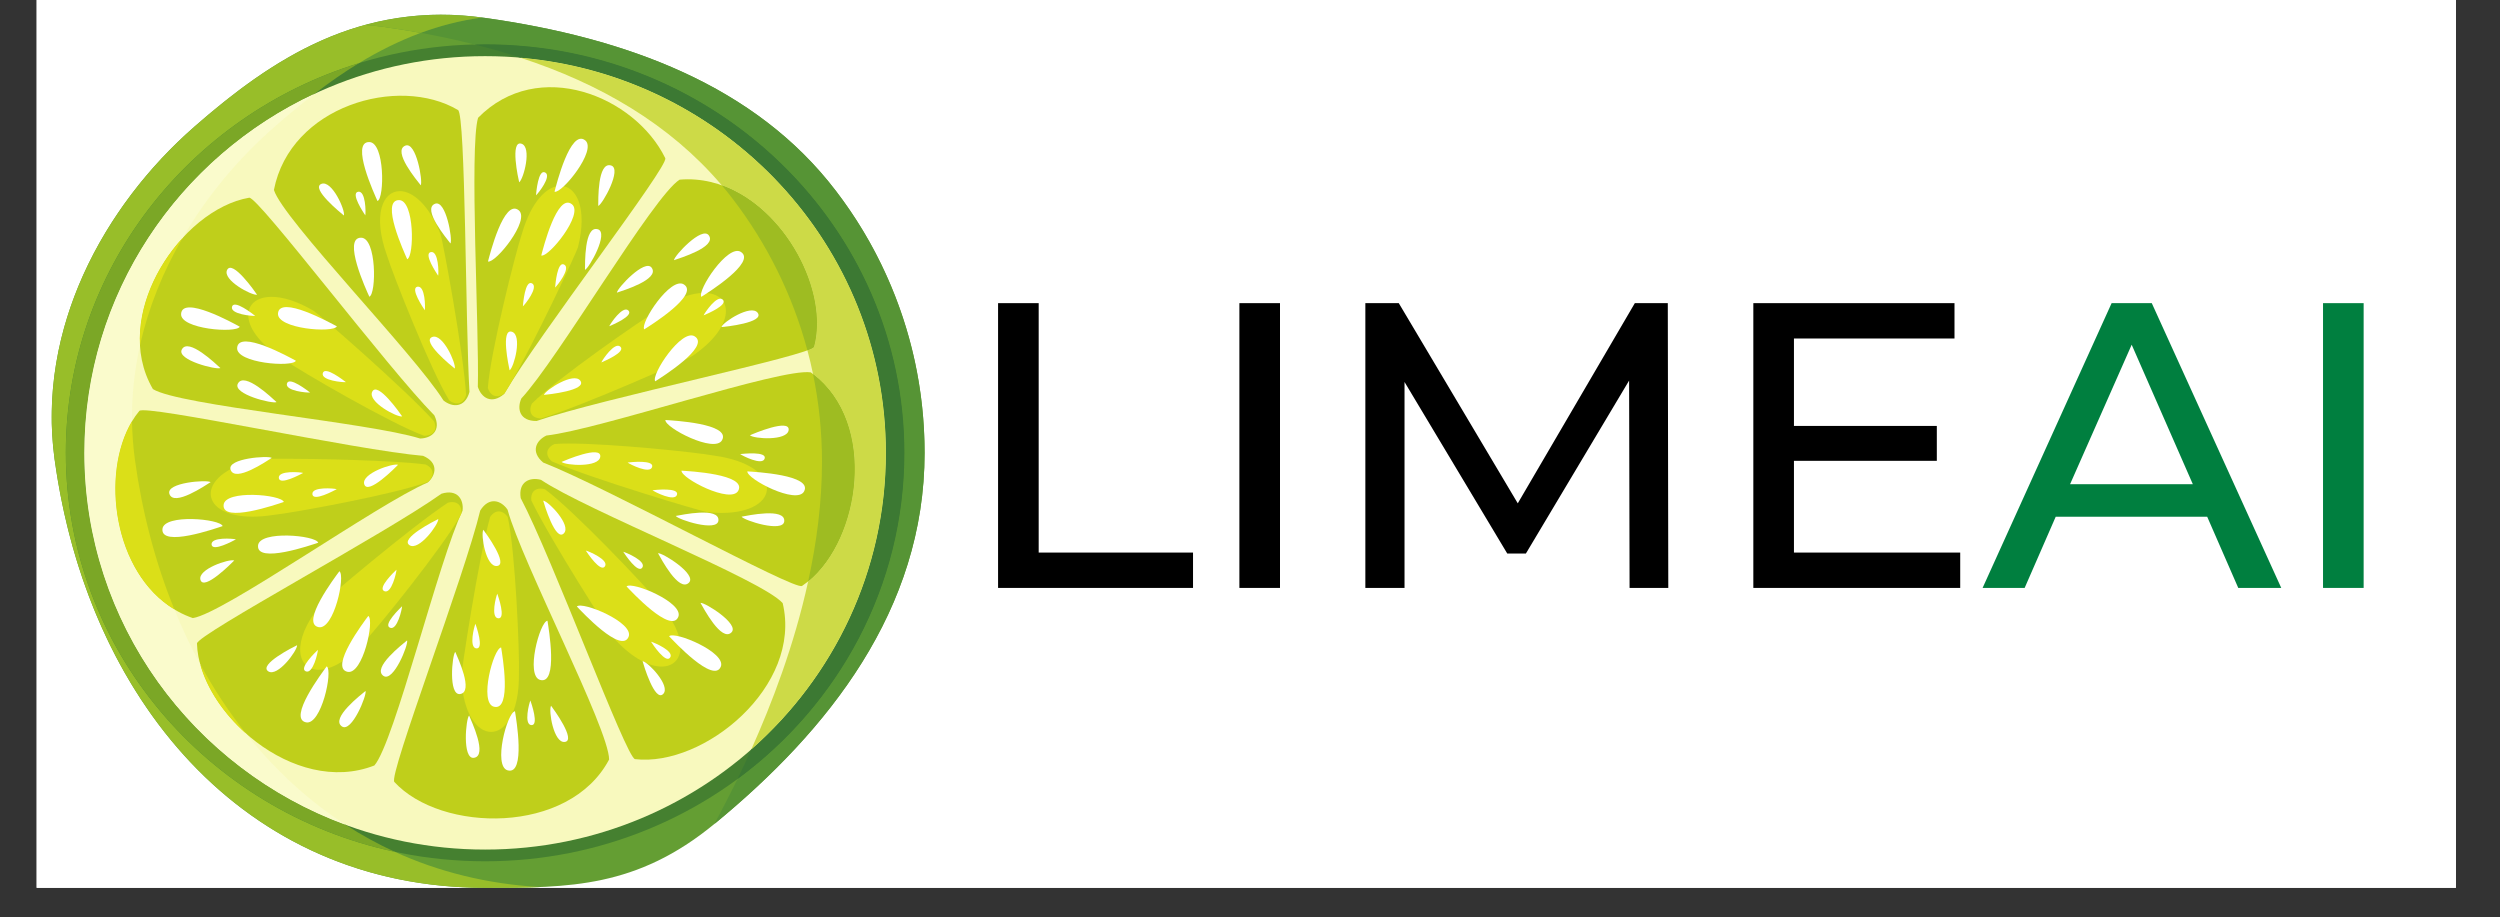 <svg xmlns="http://www.w3.org/2000/svg" xmlns:xlink="http://www.w3.org/1999/xlink" width="109" zoomAndPan="magnify" viewBox="0 0 81.75 30" height="40" preserveAspectRatio="xMidYMid meet" version="1.0"><rect x="0" y="0" width="81.75" height="30" fill="#333333" stroke="none"/><defs><g/><clipPath id="403270bcb8"><path d="M 1.199 0 L 80.309 0 L 80.309 29.031 L 1.199 29.031 Z M 1.199 0 " clip-rule="nonzero"/></clipPath><clipPath id="5a7aa89fb6"><path d="M 1.199 0 L 30.23 0 L 30.23 29.031 L 1.199 29.031 Z M 1.199 0 " clip-rule="nonzero"/></clipPath><clipPath id="e0006a245b"><path d="M 13 0 L 30.23 0 L 30.23 27 L 13 27 Z M 13 0 " clip-rule="nonzero"/></clipPath><clipPath id="1a6fcfa010"><path d="M 1.199 7 L 16 7 L 16 29.031 L 1.199 29.031 Z M 1.199 7 " clip-rule="nonzero"/></clipPath><clipPath id="b77d419dd6"><path d="M 1.199 0 L 18 0 L 18 29.031 L 1.199 29.031 Z M 1.199 0 " clip-rule="nonzero"/></clipPath></defs><g clip-path="url(#403270bcb8)"><path fill="#ffffff" d="M 1.199 0 L 80.309 0 L 80.309 29.031 L 1.199 29.031 Z M 1.199 0 " fill-opacity="1" fill-rule="nonzero"/><path fill="#ffffff" d="M 1.199 0 L 80.309 0 L 80.309 29.031 L 1.199 29.031 Z M 1.199 0 " fill-opacity="1" fill-rule="nonzero"/></g><g clip-path="url(#5a7aa89fb6)"><path fill="#649e33" d="M 30.234 14.809 C 30.234 19.941 27.082 23.887 23.363 26.941 C 20.824 29.031 18.613 29.031 15.863 29.031 C 7.926 29.031 2.852 22.809 1.785 15.023 C 1.203 10.766 3.375 6.75 6.359 4.141 C 8.891 1.93 11.777 0.008 15.863 0.586 C 20.496 1.238 24.703 2.801 27.324 6.23 C 29.152 8.613 30.234 11.586 30.234 14.809 " fill-opacity="1" fill-rule="nonzero"/></g><path fill="#458030" d="M 29.574 14.809 C 29.574 22.184 23.438 28.164 15.863 28.164 C 8.289 28.164 2.152 22.184 2.152 14.809 C 2.152 7.43 8.289 1.449 15.863 1.449 C 23.438 1.449 29.574 7.43 29.574 14.809 " fill-opacity="1" fill-rule="nonzero"/><path fill="#f8f9be" d="M 28.969 14.809 C 28.969 21.973 23.102 27.781 15.863 27.781 C 8.625 27.781 2.758 21.973 2.758 14.809 C 2.758 7.645 8.625 1.836 15.863 1.836 C 23.102 1.836 28.969 7.645 28.969 14.809 " fill-opacity="1" fill-rule="nonzero"/><path fill="#bfcf1b" d="M 14.977 3.598 C 13.031 2.445 9.492 3.465 8.957 6.211 C 9.25 7.172 13.566 11.59 14.5 13.094 C 14.789 13.328 15.207 13.344 15.352 12.816 C 15.219 10.637 15.227 3.742 14.977 3.598 " fill-opacity="1" fill-rule="nonzero"/><path fill="#dbdf18" d="M 14.949 13.191 C 14.859 13.191 14.77 13.156 14.691 13.094 C 14.09 12.121 12.844 8.969 12.652 8.348 C 12.176 7.012 12.523 6.25 13.074 6.25 C 13.492 6.25 14.027 6.691 14.406 7.66 C 14.473 7.832 15.156 11.504 15.242 12.914 C 15.188 13.113 15.07 13.191 14.949 13.191 " fill-opacity="1" fill-rule="nonzero"/><path fill="#bfcf1b" d="M 8.148 6.465 C 5.914 6.852 3.59 10.301 5 12.723 C 5.855 13.262 12.039 13.809 13.738 14.34 C 14.113 14.332 14.441 14.074 14.203 13.582 C 12.66 12.02 8.434 6.414 8.148 6.465 " fill-opacity="1" fill-rule="nonzero"/><path fill="#bfcf1b" d="M 4.555 13.438 C 3.117 15.176 3.641 19.289 6.305 20.211 C 7.309 20.066 12.348 16.477 13.988 15.777 C 14.266 15.531 14.344 15.125 13.836 14.906 C 11.637 14.719 4.734 13.215 4.555 13.438 " fill-opacity="1" fill-rule="nonzero"/><path fill="#bfcf1b" d="M 6.441 21.043 C 6.504 23.285 9.617 26.059 12.242 25.031 C 12.902 24.27 14.348 18.293 15.125 16.703 C 15.172 16.34 14.961 15.98 14.434 16.145 C 12.648 17.426 6.434 20.754 6.441 21.043 " fill-opacity="1" fill-rule="nonzero"/><path fill="#bfcf1b" d="M 12.895 25.57 C 14.422 27.23 18.609 27.312 19.918 24.836 C 19.914 23.832 17.059 18.375 16.598 16.668 C 16.391 16.363 15.996 16.227 15.703 16.695 C 15.199 18.816 12.695 25.363 12.895 25.57 " fill-opacity="1" fill-rule="nonzero"/><path fill="#bfcf1b" d="M 20.766 24.824 C 23.02 25.086 26.242 22.441 25.594 19.723 C 24.93 18.961 19.164 16.684 17.691 15.691 C 17.332 15.594 16.941 15.746 17.027 16.289 C 18.051 18.219 20.48 24.793 20.766 24.824 " fill-opacity="1" fill-rule="nonzero"/><path fill="#bfcf1b" d="M 26.227 19.16 C 28.109 17.902 28.797 13.816 26.512 12.176 C 25.508 12.031 19.641 14.039 17.867 14.242 C 17.531 14.402 17.34 14.77 17.762 15.125 C 19.812 15.922 25.992 19.324 26.227 19.16 " fill-opacity="1" fill-rule="nonzero"/><path fill="#bfcf1b" d="M 26.621 11.34 C 27.211 9.176 25.035 5.633 22.223 5.875 C 21.363 6.414 18.254 11.73 17.047 13.031 C 16.898 13.371 16.992 13.773 17.547 13.766 C 19.629 13.043 26.547 11.617 26.621 11.34 " fill-opacity="1" fill-rule="nonzero"/><path fill="#bfcf1b" d="M 21.754 5.172 C 20.766 3.148 17.602 1.848 15.633 3.852 C 15.344 4.816 15.676 10.883 15.625 12.648 C 15.734 13 16.074 13.242 16.488 12.879 C 17.586 10.988 21.879 5.43 21.754 5.172 " fill-opacity="1" fill-rule="nonzero"/><path fill="#f8f9be" d="M 16.105 14.777 L 16.012 14.777 L 16.105 14.871 Z M 16.105 14.777 " fill-opacity="1" fill-rule="nonzero"/><path fill="#dbdf18" d="M 13.883 14.25 C 13.879 14.25 13.875 14.25 13.871 14.25 C 12.789 13.859 9.84 12.145 9.305 11.77 C 7.73 10.785 7.863 9.707 8.883 9.707 C 9.238 9.707 9.707 9.84 10.25 10.16 C 10.41 10.254 13.246 12.719 14.191 13.773 C 14.332 14.094 14.121 14.25 13.883 14.25 " fill-opacity="1" fill-rule="nonzero"/><path fill="#dbdf18" d="M 8.258 16.895 C 6.391 16.895 6.387 15.402 8.551 15.012 C 8.594 15.004 8.828 15 9.184 15 C 10.359 15 12.836 15.051 13.918 15.188 C 14.242 15.344 14.18 15.605 13.992 15.758 C 12.914 16.164 9.555 16.777 8.898 16.844 C 8.668 16.879 8.453 16.895 8.258 16.895 " fill-opacity="1" fill-rule="nonzero"/><path fill="#fafbcc" d="M 15.039 16.891 C 15.055 16.855 15.07 16.824 15.086 16.793 C 15.082 16.801 15.082 16.809 15.082 16.816 C 15.07 16.84 15.055 16.863 15.039 16.891 " fill-opacity="1" fill-rule="nonzero"/><path fill="#dbdf18" d="M 10.422 21.902 C 9.715 21.902 9.5 20.984 10.477 19.785 C 10.594 19.641 13.461 17.215 14.648 16.438 C 14.699 16.422 14.746 16.418 14.789 16.418 C 15.02 16.418 15.105 16.602 15.086 16.793 C 15.07 16.824 15.055 16.855 15.039 16.891 C 14.438 17.941 12.391 20.48 11.953 20.941 C 11.367 21.617 10.82 21.902 10.422 21.902 " fill-opacity="1" fill-rule="nonzero"/><path fill="#dbdf18" d="M 16.059 23.934 C 15.602 23.934 15.133 23.332 15.086 22.141 C 15.082 21.957 15.645 18.266 16.027 16.906 C 16.117 16.773 16.215 16.723 16.312 16.723 C 16.426 16.723 16.535 16.801 16.605 16.914 C 16.855 18.027 16.996 21.41 16.969 22.059 C 16.977 23.312 16.523 23.934 16.059 23.934 " fill-opacity="1" fill-rule="nonzero"/><path fill="#dbdf18" d="M 21.633 21.797 C 21.242 21.797 20.703 21.539 20.133 20.934 C 20.004 20.797 17.988 17.641 17.375 16.367 C 17.344 16.09 17.496 15.977 17.676 15.977 C 17.723 15.977 17.77 15.984 17.82 16 C 18.746 16.68 21.09 19.145 21.496 19.652 C 22.586 20.875 22.375 21.797 21.633 21.797 " fill-opacity="1" fill-rule="nonzero"/><path fill="#dbdf18" d="M 23.594 16.773 C 23.453 16.773 23.305 16.766 23.145 16.75 C 22.957 16.73 19.348 15.652 18.043 15.086 C 17.777 14.844 17.91 14.613 18.133 14.52 C 18.262 14.508 18.414 14.504 18.594 14.504 C 20.004 14.504 22.754 14.789 23.328 14.895 C 25.656 15.207 25.578 16.773 23.594 16.773 " fill-opacity="1" fill-rule="nonzero"/><path fill="#dbdf18" d="M 17.695 13.684 C 17.336 13.676 17.285 13.414 17.391 13.199 C 18.199 12.387 21 10.441 21.562 10.113 C 22.148 9.734 22.645 9.578 23.016 9.578 C 23.98 9.578 24.09 10.645 22.652 11.633 C 22.5 11.742 19.059 13.27 17.695 13.684 " fill-opacity="1" fill-rule="nonzero"/><path fill="#fafbcc" d="M 16.504 12.855 C 16.559 12.766 16.617 12.668 16.68 12.566 C 16.617 12.672 16.562 12.766 16.508 12.852 C 16.508 12.852 16.504 12.852 16.504 12.855 " fill-opacity="1" fill-rule="nonzero"/><path fill="#dbdf18" d="M 16.254 12.957 C 16.105 12.957 15.996 12.836 15.953 12.684 C 16.031 11.543 16.859 8.258 17.066 7.645 C 17.379 6.566 17.898 6.078 18.324 6.078 C 18.848 6.078 19.223 6.809 18.898 8.09 C 18.855 8.254 17.48 11.191 16.68 12.566 C 16.617 12.668 16.559 12.766 16.504 12.855 C 16.414 12.93 16.328 12.957 16.254 12.957 " fill-opacity="1" fill-rule="nonzero"/><path fill="#ffffff" d="M 11.246 7.047 C 11.156 6.973 10.141 6.152 10.512 6.012 C 10.855 5.883 11.297 6.879 11.246 7.047 " fill-opacity="1" fill-rule="nonzero"/><path fill="#ffffff" d="M 12.344 6.574 C 12.25 6.363 11.453 4.637 12.074 4.645 C 12.582 4.648 12.578 6.477 12.344 6.574 " fill-opacity="1" fill-rule="nonzero"/><path fill="#ffffff" d="M 13.758 6.059 C 13.645 5.91 12.82 4.938 13.254 4.762 C 13.613 4.617 13.832 5.938 13.758 6.059 " fill-opacity="1" fill-rule="nonzero"/><path fill="#ffffff" d="M 11.945 7.043 C 11.898 6.969 11.453 6.316 11.711 6.27 C 11.961 6.227 11.965 6.953 11.945 7.043 " fill-opacity="1" fill-rule="nonzero"/><path fill="#ffffff" d="M 14.871 12.051 C 14.777 11.98 13.766 11.16 14.133 11.02 C 14.477 10.887 14.918 11.887 14.871 12.051 " fill-opacity="1" fill-rule="nonzero"/><path fill="#ffffff" d="M 13.316 8.477 C 13.223 8.266 12.426 6.539 13.051 6.543 C 13.555 6.551 13.551 8.379 13.316 8.477 " fill-opacity="1" fill-rule="nonzero"/><path fill="#ffffff" d="M 12.078 9.703 C 11.98 9.492 11.188 7.766 11.809 7.773 C 12.316 7.777 12.312 9.605 12.078 9.703 " fill-opacity="1" fill-rule="nonzero"/><path fill="#ffffff" d="M 14.73 7.961 C 14.617 7.812 13.793 6.836 14.223 6.664 C 14.586 6.516 14.805 7.84 14.73 7.961 " fill-opacity="1" fill-rule="nonzero"/><path fill="#ffffff" d="M 13.891 10.145 C 13.844 10.074 13.398 9.418 13.652 9.375 C 13.906 9.332 13.91 10.059 13.891 10.145 " fill-opacity="1" fill-rule="nonzero"/><path fill="#ffffff" d="M 14.328 9.016 C 14.281 8.941 13.836 8.289 14.09 8.242 C 14.344 8.199 14.348 8.93 14.328 9.016 " fill-opacity="1" fill-rule="nonzero"/><path fill="#ffffff" d="M 8.406 9.637 C 8.34 9.539 7.598 8.477 7.426 8.828 C 7.266 9.156 8.234 9.672 8.406 9.637 " fill-opacity="1" fill-rule="nonzero"/><path fill="#ffffff" d="M 7.84 10.684 C 7.637 10.57 5.965 9.648 5.922 10.262 C 5.883 10.762 7.727 10.906 7.84 10.684 " fill-opacity="1" fill-rule="nonzero"/><path fill="#ffffff" d="M 7.207 12.035 C 7.07 11.914 6.152 11.02 5.945 11.43 C 5.766 11.773 7.082 12.102 7.207 12.035 " fill-opacity="1" fill-rule="nonzero"/><path fill="#ffffff" d="M 8.344 10.328 C 8.273 10.273 7.652 9.781 7.586 10.031 C 7.523 10.277 8.258 10.34 8.344 10.328 " fill-opacity="1" fill-rule="nonzero"/><path fill="#ffffff" d="M 13.152 13.617 C 13.086 13.52 12.344 12.457 12.172 12.809 C 12.012 13.137 12.98 13.652 13.152 13.617 " fill-opacity="1" fill-rule="nonzero"/><path fill="#ffffff" d="M 9.676 11.797 C 9.473 11.684 7.801 10.762 7.754 11.375 C 7.719 11.875 9.562 12.02 9.676 11.797 " fill-opacity="1" fill-rule="nonzero"/><path fill="#ffffff" d="M 11.016 10.672 C 10.809 10.562 9.137 9.637 9.09 10.25 C 9.055 10.754 10.898 10.898 11.016 10.672 " fill-opacity="1" fill-rule="nonzero"/><path fill="#ffffff" d="M 9.043 13.148 C 8.906 13.027 7.988 12.133 7.777 12.547 C 7.602 12.891 8.918 13.215 9.043 13.148 " fill-opacity="1" fill-rule="nonzero"/><path fill="#ffffff" d="M 11.312 12.496 C 11.242 12.445 10.621 11.953 10.555 12.203 C 10.492 12.445 11.223 12.508 11.312 12.496 " fill-opacity="1" fill-rule="nonzero"/><path fill="#ffffff" d="M 10.141 12.836 C 10.07 12.785 9.449 12.293 9.383 12.543 C 9.316 12.785 10.051 12.848 10.141 12.836 " fill-opacity="1" fill-rule="nonzero"/><path fill="#ffffff" d="M 7.66 18.328 C 7.578 18.41 6.664 19.336 6.555 18.961 C 6.453 18.613 7.496 18.266 7.66 18.328 " fill-opacity="1" fill-rule="nonzero"/><path fill="#ffffff" d="M 7.281 17.203 C 7.059 17.277 5.254 17.91 5.312 17.297 C 5.363 16.797 7.203 16.965 7.281 17.203 " fill-opacity="1" fill-rule="nonzero"/><path fill="#ffffff" d="M 6.887 15.766 C 6.73 15.863 5.676 16.586 5.539 16.148 C 5.422 15.777 6.773 15.68 6.887 15.766 " fill-opacity="1" fill-rule="nonzero"/><path fill="#ffffff" d="M 7.715 17.637 C 7.637 17.68 6.941 18.059 6.918 17.805 C 6.898 17.551 7.629 17.613 7.715 17.637 " fill-opacity="1" fill-rule="nonzero"/><path fill="#ffffff" d="M 13.016 15.199 C 12.934 15.285 12.02 16.211 11.91 15.832 C 11.809 15.484 12.855 15.137 13.016 15.199 " fill-opacity="1" fill-rule="nonzero"/><path fill="#ffffff" d="M 9.281 16.414 C 9.059 16.488 7.254 17.117 7.312 16.508 C 7.363 16.008 9.203 16.172 9.281 16.414 " fill-opacity="1" fill-rule="nonzero"/><path fill="#ffffff" d="M 10.406 17.746 C 10.184 17.82 8.379 18.449 8.438 17.836 C 8.488 17.336 10.328 17.504 10.406 17.746 " fill-opacity="1" fill-rule="nonzero"/><path fill="#ffffff" d="M 8.887 14.973 C 8.73 15.07 7.676 15.797 7.539 15.355 C 7.422 14.988 8.773 14.891 8.887 14.973 " fill-opacity="1" fill-rule="nonzero"/><path fill="#ffffff" d="M 11.012 15.996 C 10.934 16.035 10.238 16.418 10.215 16.16 C 10.191 15.906 10.926 15.969 11.012 15.996 " fill-opacity="1" fill-rule="nonzero"/><path fill="#ffffff" d="M 9.914 15.465 C 9.836 15.504 9.141 15.887 9.117 15.629 C 9.094 15.375 9.828 15.438 9.914 15.465 " fill-opacity="1" fill-rule="nonzero"/><path fill="#ffffff" d="M 9.715 21.098 C 9.609 21.148 8.441 21.734 8.773 21.953 C 9.078 22.152 9.727 21.27 9.715 21.098 " fill-opacity="1" fill-rule="nonzero"/><path fill="#ffffff" d="M 10.684 21.789 C 10.547 21.977 9.398 23.496 10.008 23.621 C 10.504 23.723 10.895 21.934 10.684 21.789 " fill-opacity="1" fill-rule="nonzero"/><path fill="#ffffff" d="M 11.953 22.594 C 11.812 22.711 10.797 23.492 11.18 23.754 C 11.5 23.973 12.004 22.727 11.953 22.594 " fill-opacity="1" fill-rule="nonzero"/><path fill="#ffffff" d="M 10.395 21.25 C 10.332 21.312 9.758 21.855 10 21.953 C 10.234 22.051 10.395 21.34 10.395 21.25 " fill-opacity="1" fill-rule="nonzero"/><path fill="#ffffff" d="M 14.332 16.973 C 14.227 17.023 13.062 17.609 13.391 17.828 C 13.699 18.027 14.344 17.145 14.332 16.973 " fill-opacity="1" fill-rule="nonzero"/><path fill="#ffffff" d="M 12.043 20.141 C 11.906 20.324 10.758 21.844 11.367 21.969 C 11.863 22.07 12.254 20.281 12.043 20.141 " fill-opacity="1" fill-rule="nonzero"/><path fill="#ffffff" d="M 11.098 18.68 C 10.961 18.863 9.812 20.383 10.418 20.508 C 10.918 20.609 11.305 18.82 11.098 18.68 " fill-opacity="1" fill-rule="nonzero"/><path fill="#ffffff" d="M 13.312 20.941 C 13.172 21.059 12.156 21.84 12.539 22.102 C 12.863 22.32 13.363 21.074 13.312 20.941 " fill-opacity="1" fill-rule="nonzero"/><path fill="#ffffff" d="M 12.965 18.629 C 12.902 18.688 12.328 19.234 12.57 19.332 C 12.805 19.43 12.965 18.715 12.965 18.629 " fill-opacity="1" fill-rule="nonzero"/><path fill="#ffffff" d="M 13.148 19.824 C 13.086 19.887 12.512 20.43 12.754 20.527 C 12.988 20.625 13.148 19.914 13.148 19.824 " fill-opacity="1" fill-rule="nonzero"/><path fill="#ffffff" d="M 18.02 23.078 C 18.09 23.172 18.859 24.219 18.465 24.262 C 18.102 24.301 17.93 23.227 18.02 23.078 " fill-opacity="1" fill-rule="nonzero"/><path fill="#ffffff" d="M 16.84 23.258 C 16.875 23.484 17.199 25.352 16.602 25.191 C 16.113 25.059 16.586 23.289 16.84 23.258 " fill-opacity="1" fill-rule="nonzero"/><path fill="#ffffff" d="M 15.34 23.398 C 15.41 23.57 15.957 24.719 15.496 24.781 C 15.109 24.832 15.234 23.496 15.34 23.398 " fill-opacity="1" fill-rule="nonzero"/><path fill="#ffffff" d="M 17.344 22.906 C 17.371 22.988 17.633 23.73 17.375 23.711 C 17.121 23.691 17.305 22.984 17.344 22.906 " fill-opacity="1" fill-rule="nonzero"/><path fill="#ffffff" d="M 15.805 17.324 C 15.875 17.418 16.645 18.465 16.25 18.508 C 15.883 18.547 15.715 17.473 15.805 17.324 " fill-opacity="1" fill-rule="nonzero"/><path fill="#ffffff" d="M 16.387 21.172 C 16.422 21.402 16.75 23.27 16.148 23.109 C 15.66 22.977 16.133 21.207 16.387 21.172 " fill-opacity="1" fill-rule="nonzero"/><path fill="#ffffff" d="M 17.902 20.297 C 17.938 20.527 18.262 22.395 17.664 22.234 C 17.176 22.102 17.648 20.332 17.902 20.297 " fill-opacity="1" fill-rule="nonzero"/><path fill="#ffffff" d="M 14.887 21.316 C 14.957 21.484 15.504 22.637 15.043 22.695 C 14.656 22.746 14.785 21.414 14.887 21.316 " fill-opacity="1" fill-rule="nonzero"/><path fill="#ffffff" d="M 16.262 19.414 C 16.289 19.496 16.551 20.238 16.293 20.219 C 16.035 20.199 16.223 19.492 16.262 19.414 " fill-opacity="1" fill-rule="nonzero"/><path fill="#ffffff" d="M 15.547 20.398 C 15.574 20.48 15.836 21.223 15.578 21.203 C 15.324 21.18 15.508 20.477 15.547 20.398 " fill-opacity="1" fill-rule="nonzero"/><path fill="#ffffff" d="M 21.012 21.621 C 21.043 21.734 21.414 22.977 21.688 22.691 C 21.941 22.43 21.188 21.641 21.012 21.621 " fill-opacity="1" fill-rule="nonzero"/><path fill="#ffffff" d="M 21.879 20.805 C 22.039 20.973 23.336 22.367 23.57 21.801 C 23.762 21.336 22.059 20.625 21.879 20.805 " fill-opacity="1" fill-rule="nonzero"/><path fill="#ffffff" d="M 22.906 19.715 C 23 19.875 23.59 21.004 23.918 20.68 C 24.195 20.41 23.047 19.691 22.906 19.715 " fill-opacity="1" fill-rule="nonzero"/><path fill="#ffffff" d="M 21.289 20.984 C 21.336 21.059 21.773 21.719 21.914 21.5 C 22.055 21.289 21.375 21.004 21.289 20.984 " fill-opacity="1" fill-rule="nonzero"/><path fill="#ffffff" d="M 17.762 16.371 C 17.793 16.48 18.164 17.723 18.438 17.441 C 18.695 17.18 17.938 16.391 17.762 16.371 " fill-opacity="1" fill-rule="nonzero"/><path fill="#ffffff" d="M 20.488 19.176 C 20.648 19.344 21.945 20.742 22.18 20.172 C 22.371 19.707 20.668 19 20.488 19.176 " fill-opacity="1" fill-rule="nonzero"/><path fill="#ffffff" d="M 18.863 19.832 C 19.023 20 20.32 21.395 20.555 20.824 C 20.746 20.359 19.043 19.652 18.863 19.832 " fill-opacity="1" fill-rule="nonzero"/><path fill="#ffffff" d="M 21.516 18.09 C 21.609 18.25 22.195 19.379 22.527 19.055 C 22.805 18.781 21.656 18.066 21.516 18.09 " fill-opacity="1" fill-rule="nonzero"/><path fill="#ffffff" d="M 19.156 18.004 C 19.203 18.078 19.641 18.734 19.781 18.52 C 19.922 18.309 19.242 18.02 19.156 18.004 " fill-opacity="1" fill-rule="nonzero"/><path fill="#ffffff" d="M 20.379 18.043 C 20.43 18.117 20.863 18.777 21.004 18.559 C 21.145 18.348 20.465 18.062 20.379 18.043 " fill-opacity="1" fill-rule="nonzero"/><path fill="#ffffff" d="M 24.523 14.234 C 24.629 14.184 25.832 13.676 25.789 14.062 C 25.746 14.426 24.648 14.352 24.523 14.234 " fill-opacity="1" fill-rule="nonzero"/><path fill="#ffffff" d="M 24.438 15.414 C 24.672 15.43 26.586 15.527 26.293 16.07 C 26.055 16.512 24.418 15.664 24.438 15.414 " fill-opacity="1" fill-rule="nonzero"/><path fill="#ffffff" d="M 24.25 16.895 C 24.434 16.863 25.688 16.59 25.645 17.047 C 25.609 17.43 24.32 17.016 24.25 16.895 " fill-opacity="1" fill-rule="nonzero"/><path fill="#ffffff" d="M 24.203 14.848 C 24.293 14.84 25.082 14.75 25.004 14.996 C 24.93 15.238 24.273 14.902 24.203 14.848 " fill-opacity="1" fill-rule="nonzero"/><path fill="#ffffff" d="M 18.363 15.105 C 18.473 15.055 19.672 14.547 19.629 14.934 C 19.59 15.297 18.492 15.223 18.363 15.105 " fill-opacity="1" fill-rule="nonzero"/><path fill="#ffffff" d="M 22.285 15.391 C 22.52 15.406 24.434 15.504 24.141 16.047 C 23.902 16.488 22.266 15.641 22.285 15.391 " fill-opacity="1" fill-rule="nonzero"/><path fill="#ffffff" d="M 21.758 13.734 C 21.992 13.75 23.902 13.848 23.613 14.391 C 23.375 14.836 21.734 13.984 21.758 13.734 " fill-opacity="1" fill-rule="nonzero"/><path fill="#ffffff" d="M 22.098 16.871 C 22.281 16.84 23.535 16.566 23.492 17.023 C 23.457 17.406 22.168 16.992 22.098 16.871 " fill-opacity="1" fill-rule="nonzero"/><path fill="#ffffff" d="M 20.523 15.125 C 20.613 15.113 21.402 15.027 21.324 15.273 C 21.246 15.512 20.594 15.18 20.523 15.125 " fill-opacity="1" fill-rule="nonzero"/><path fill="#ffffff" d="M 21.336 16.031 C 21.422 16.02 22.215 15.934 22.137 16.18 C 22.059 16.418 21.406 16.086 21.336 16.031 " fill-opacity="1" fill-rule="nonzero"/><path fill="#ffffff" d="M 23.59 10.695 C 23.707 10.688 25.008 10.551 24.777 10.23 C 24.562 9.938 23.641 10.531 23.59 10.695 " fill-opacity="1" fill-rule="nonzero"/><path fill="#ffffff" d="M 22.934 9.707 C 23.129 9.582 24.75 8.57 24.227 8.238 C 23.801 7.965 22.793 9.5 22.934 9.707 " fill-opacity="1" fill-rule="nonzero"/><path fill="#ffffff" d="M 22.039 8.508 C 22.215 8.445 23.445 8.078 23.18 7.699 C 22.961 7.379 22.043 8.367 22.039 8.508 " fill-opacity="1" fill-rule="nonzero"/><path fill="#ffffff" d="M 23.008 10.312 C 23.09 10.277 23.824 9.973 23.633 9.797 C 23.449 9.625 23.043 10.23 23.008 10.312 " fill-opacity="1" fill-rule="nonzero"/><path fill="#ffffff" d="M 17.785 12.914 C 17.906 12.902 19.207 12.77 18.977 12.449 C 18.762 12.156 17.84 12.75 17.785 12.914 " fill-opacity="1" fill-rule="nonzero"/><path fill="#ffffff" d="M 21.066 10.77 C 21.266 10.645 22.883 9.633 22.363 9.301 C 21.934 9.027 20.926 10.559 21.066 10.77 " fill-opacity="1" fill-rule="nonzero"/><path fill="#ffffff" d="M 21.426 12.469 C 21.621 12.344 23.242 11.332 22.719 11 C 22.293 10.727 21.281 12.258 21.426 12.469 " fill-opacity="1" fill-rule="nonzero"/><path fill="#ffffff" d="M 20.172 9.57 C 20.348 9.508 21.578 9.141 21.312 8.758 C 21.094 8.441 20.176 9.43 20.172 9.57 " fill-opacity="1" fill-rule="nonzero"/><path fill="#ffffff" d="M 19.664 11.852 C 19.742 11.816 20.477 11.512 20.285 11.336 C 20.102 11.164 19.695 11.77 19.664 11.852 " fill-opacity="1" fill-rule="nonzero"/><path fill="#ffffff" d="M 19.922 10.668 C 20.004 10.633 20.738 10.328 20.547 10.152 C 20.363 9.98 19.957 10.586 19.922 10.668 " fill-opacity="1" fill-rule="nonzero"/><path fill="#ffffff" d="M 16.977 5.961 C 16.949 5.848 16.672 4.582 17.051 4.699 C 17.402 4.809 17.121 5.859 16.977 5.961 " fill-opacity="1" fill-rule="nonzero"/><path fill="#ffffff" d="M 18.133 6.27 C 18.191 6.043 18.652 4.203 19.137 4.59 C 19.531 4.91 18.375 6.336 18.133 6.27 " fill-opacity="1" fill-rule="nonzero"/><path fill="#ffffff" d="M 19.562 6.734 C 19.566 6.551 19.535 5.281 19.98 5.41 C 20.355 5.516 19.699 6.688 19.562 6.734 " fill-opacity="1" fill-rule="nonzero"/><path fill="#ffffff" d="M 17.527 6.387 C 17.535 6.301 17.598 5.516 17.828 5.641 C 18.051 5.758 17.594 6.332 17.527 6.387 " fill-opacity="1" fill-rule="nonzero"/><path fill="#ffffff" d="M 16.664 12.109 C 16.641 11.996 16.363 10.734 16.738 10.848 C 17.09 10.957 16.809 12.012 16.664 12.109 " fill-opacity="1" fill-rule="nonzero"/><path fill="#ffffff" d="M 17.699 8.355 C 17.758 8.133 18.219 6.293 18.703 6.68 C 19.098 6.996 17.941 8.426 17.699 8.355 " fill-opacity="1" fill-rule="nonzero"/><path fill="#ffffff" d="M 15.957 8.551 C 16.016 8.328 16.477 6.488 16.961 6.875 C 17.355 7.191 16.199 8.621 15.957 8.551 " fill-opacity="1" fill-rule="nonzero"/><path fill="#ffffff" d="M 19.129 8.824 C 19.133 8.637 19.102 7.367 19.547 7.496 C 19.922 7.605 19.262 8.773 19.129 8.824 " fill-opacity="1" fill-rule="nonzero"/><path fill="#ffffff" d="M 17.098 10.016 C 17.105 9.93 17.168 9.145 17.398 9.266 C 17.621 9.387 17.168 9.961 17.098 10.016 " fill-opacity="1" fill-rule="nonzero"/><path fill="#ffffff" d="M 18.152 9.402 C 18.16 9.312 18.223 8.527 18.449 8.652 C 18.676 8.773 18.219 9.344 18.152 9.402 " fill-opacity="1" fill-rule="nonzero"/><path fill="#d2dc59" d="M 28.984 9.004 C 28.539 8.012 27.98 7.082 27.324 6.23 C 24.703 2.801 20.496 1.238 15.863 0.586 C 20.496 1.238 24.703 2.801 27.324 6.23 C 27.98 7.082 28.539 8.012 28.984 9.004 M 15.863 0.586 C 15.852 0.582 15.844 0.582 15.836 0.582 C 15.844 0.582 15.855 0.582 15.863 0.586 M 15.832 0.582 C 15.828 0.582 15.828 0.582 15.828 0.582 C 15.828 0.582 15.828 0.582 15.832 0.582 " fill-opacity="1" fill-rule="nonzero"/><g clip-path="url(#e0006a245b)"><path fill="#569435" d="M 23.363 26.941 C 23.555 26.582 23.816 26.086 24.113 25.48 C 27.43 23.043 29.574 19.168 29.574 14.809 C 29.574 7.43 23.438 1.449 15.863 1.449 C 15.75 1.449 15.637 1.453 15.523 1.457 C 14.945 1.309 14.355 1.184 13.758 1.074 C 14.387 0.844 15.051 0.668 15.75 0.574 C 15.293 0.512 14.848 0.484 14.418 0.484 C 14.035 0.484 13.66 0.508 13.297 0.551 C 13.664 0.504 14.043 0.48 14.434 0.48 C 14.883 0.48 15.348 0.512 15.828 0.582 C 15.828 0.582 15.828 0.582 15.832 0.582 C 15.832 0.582 15.832 0.582 15.836 0.582 C 15.844 0.582 15.852 0.582 15.863 0.586 C 20.496 1.238 24.703 2.801 27.324 6.23 C 27.98 7.082 28.539 8.012 28.984 9.004 C 29.785 10.777 30.234 12.738 30.234 14.809 C 30.234 19.941 27.082 23.887 23.363 26.941 " fill-opacity="1" fill-rule="nonzero"/></g><path fill="#3c7933" d="M 24.113 25.48 C 24.258 25.18 24.41 24.855 24.566 24.508 C 27.266 22.129 28.969 18.664 28.969 14.809 C 28.969 8.027 23.715 2.465 17.016 1.887 C 16.527 1.727 16.031 1.582 15.523 1.457 C 15.637 1.453 15.75 1.449 15.863 1.449 C 23.438 1.449 29.574 7.43 29.574 14.809 C 29.574 19.168 27.43 23.043 24.113 25.48 " fill-opacity="1" fill-rule="nonzero"/><path fill="#cdda47" d="M 24.566 24.508 C 25.234 23.02 25.969 21.105 26.426 19.016 C 28.133 17.629 28.703 13.844 26.586 12.23 C 26.531 11.969 26.473 11.711 26.402 11.457 C 26.535 11.41 26.613 11.371 26.621 11.34 C 27.109 9.547 25.699 6.805 23.598 6.055 C 21.895 4.051 19.609 2.734 17.016 1.887 C 23.715 2.465 28.969 8.027 28.969 14.809 C 28.969 18.664 27.266 22.129 24.566 24.508 " fill-opacity="1" fill-rule="nonzero"/><path fill="#9ebc22" d="M 26.426 19.016 C 26.703 17.754 26.879 16.43 26.879 15.098 C 26.879 14.113 26.777 13.156 26.586 12.23 C 28.703 13.844 28.133 17.629 26.426 19.016 " fill-opacity="1" fill-rule="nonzero"/><path fill="#9ebc22" d="M 26.402 11.457 C 25.918 9.645 25.082 7.973 23.973 6.52 C 23.852 6.359 23.727 6.207 23.598 6.055 C 25.699 6.805 27.109 9.547 26.621 11.34 C 26.613 11.371 26.535 11.41 26.402 11.457 " fill-opacity="1" fill-rule="nonzero"/><g clip-path="url(#1a6fcfa010)"><path fill="#f8f9be" d="M 15.863 29.031 C 11.102 29.031 7.367 26.789 4.914 23.316 C 7.367 26.789 11.102 29.031 15.863 29.031 M 1.691 13.625 C 1.691 11.289 2.48 9.07 3.723 7.168 C 2.48 9.07 1.691 11.289 1.691 13.625 " fill-opacity="1" fill-rule="nonzero"/></g><g clip-path="url(#b77d419dd6)"><path fill="#98be29" d="M 15.863 29.031 C 11.102 29.031 7.367 26.789 4.914 23.316 C 3.281 21.004 2.215 18.145 1.789 15.035 C 1.785 15.031 1.785 15.027 1.785 15.023 C 1.773 14.934 1.762 14.84 1.754 14.75 C 1.711 14.371 1.691 13.996 1.691 13.625 C 1.691 11.289 2.48 9.07 3.723 7.168 C 4.465 6.031 5.367 5.008 6.359 4.141 C 8.324 2.422 10.508 0.883 13.297 0.551 C 12.832 0.605 12.383 0.695 11.949 0.816 C 12.137 0.832 12.32 0.848 12.508 0.875 C 12.93 0.934 13.344 1 13.758 1.074 C 13.047 1.34 12.375 1.676 11.734 2.066 C 6.18 3.773 2.152 8.832 2.152 14.809 C 2.152 21.199 6.758 26.539 12.91 27.855 C 14.34 28.508 15.926 28.906 17.656 29.008 C 17.078 29.031 16.484 29.031 15.863 29.031 " fill-opacity="1" fill-rule="nonzero"/></g><path fill="#7ba726" d="M 12.91 27.855 C 6.758 26.539 2.152 21.199 2.152 14.809 C 2.152 8.832 6.18 3.773 11.734 2.066 C 11.234 2.371 10.754 2.707 10.293 3.062 C 5.84 5.137 2.758 9.617 2.758 14.809 C 2.758 20.387 6.316 25.141 11.305 26.973 C 11.816 27.305 12.352 27.598 12.91 27.855 " fill-opacity="1" fill-rule="nonzero"/><path fill="#fafbcc" d="M 11.305 26.973 C 6.316 25.141 2.758 20.387 2.758 14.809 C 2.758 9.617 5.84 5.137 10.293 3.062 C 9.844 3.406 9.406 3.77 8.984 4.141 C 7.816 5.16 6.773 6.398 5.973 7.777 C 5.102 8.723 4.504 10.039 4.578 11.297 C 4.398 12.102 4.305 12.93 4.316 13.773 C 3.285 15.496 3.707 18.727 5.703 19.93 C 5.953 20.547 6.234 21.141 6.543 21.711 C 6.762 22.52 7.312 23.34 8.043 23.988 C 8.977 25.16 10.066 26.172 11.305 26.973 " fill-opacity="1" fill-rule="nonzero"/><path fill="#dbdf18" d="M 4.578 11.297 C 4.504 10.039 5.102 8.723 5.973 7.777 C 5.336 8.871 4.852 10.055 4.578 11.297 " fill-opacity="1" fill-rule="nonzero"/><path fill="#dbdf18" d="M 5.703 19.93 C 3.707 18.727 3.285 15.496 4.316 13.773 C 4.324 14.188 4.355 14.605 4.41 15.023 C 4.648 16.754 5.082 18.406 5.703 19.93 " fill-opacity="1" fill-rule="nonzero"/><path fill="#dbdf18" d="M 8.043 23.988 C 7.312 23.34 6.762 22.52 6.543 21.711 C 6.984 22.523 7.488 23.285 8.043 23.988 " fill-opacity="1" fill-rule="nonzero"/><path fill="#8cb628" d="M 13.758 1.074 C 13.344 1 12.93 0.934 12.508 0.875 C 12.32 0.848 12.137 0.832 11.949 0.816 C 12.383 0.695 12.832 0.605 13.297 0.551 C 13.66 0.508 14.035 0.484 14.418 0.484 C 14.848 0.484 15.293 0.512 15.75 0.574 C 15.051 0.668 14.387 0.844 13.758 1.074 " fill-opacity="1" fill-rule="nonzero"/><g fill="#000000" fill-opacity="1"><g transform="translate(31.246, 19.225)"><g><path d="M 1.391 -9.312 L 2.719 -9.312 L 2.719 -1.156 L 7.766 -1.156 L 7.766 0 L 1.391 0 Z M 1.391 -9.312 "/></g></g></g><g fill="#000000" fill-opacity="1"><g transform="translate(39.137, 19.225)"><g><path d="M 1.391 -9.312 L 2.719 -9.312 L 2.719 0 L 1.391 0 Z M 1.391 -9.312 "/></g></g></g><g fill="#000000" fill-opacity="1"><g transform="translate(43.256, 19.225)"><g><path d="M 10.031 0 L 10.016 -6.781 L 6.641 -1.125 L 6.031 -1.125 L 2.672 -6.734 L 2.672 0 L 1.391 0 L 1.391 -9.312 L 2.484 -9.312 L 6.375 -2.766 L 10.203 -9.312 L 11.281 -9.312 L 11.297 0 Z M 10.031 0 "/></g></g></g><g fill="#000000" fill-opacity="1"><g transform="translate(55.943, 19.225)"><g><path d="M 8.156 -1.156 L 8.156 0 L 1.391 0 L 1.391 -9.312 L 7.969 -9.312 L 7.969 -8.156 L 2.719 -8.156 L 2.719 -5.297 L 7.391 -5.297 L 7.391 -4.156 L 2.719 -4.156 L 2.719 -1.156 Z M 8.156 -1.156 "/></g></g></g><g fill="#007f3f" fill-opacity="1"><g transform="translate(64.847, 19.225)"><g><path d="M 7.328 -2.328 L 2.375 -2.328 L 1.359 0 L -0.016 0 L 4.203 -9.312 L 5.516 -9.312 L 9.75 0 L 8.344 0 Z M 6.859 -3.391 L 4.859 -7.953 L 2.844 -3.391 Z M 6.859 -3.391 "/></g></g></g><g fill="#007f3f" fill-opacity="1"><g transform="translate(74.572, 19.225)"><g><path d="M 1.391 -9.312 L 2.719 -9.312 L 2.719 0 L 1.391 0 Z M 1.391 -9.312 "/></g></g></g></svg>